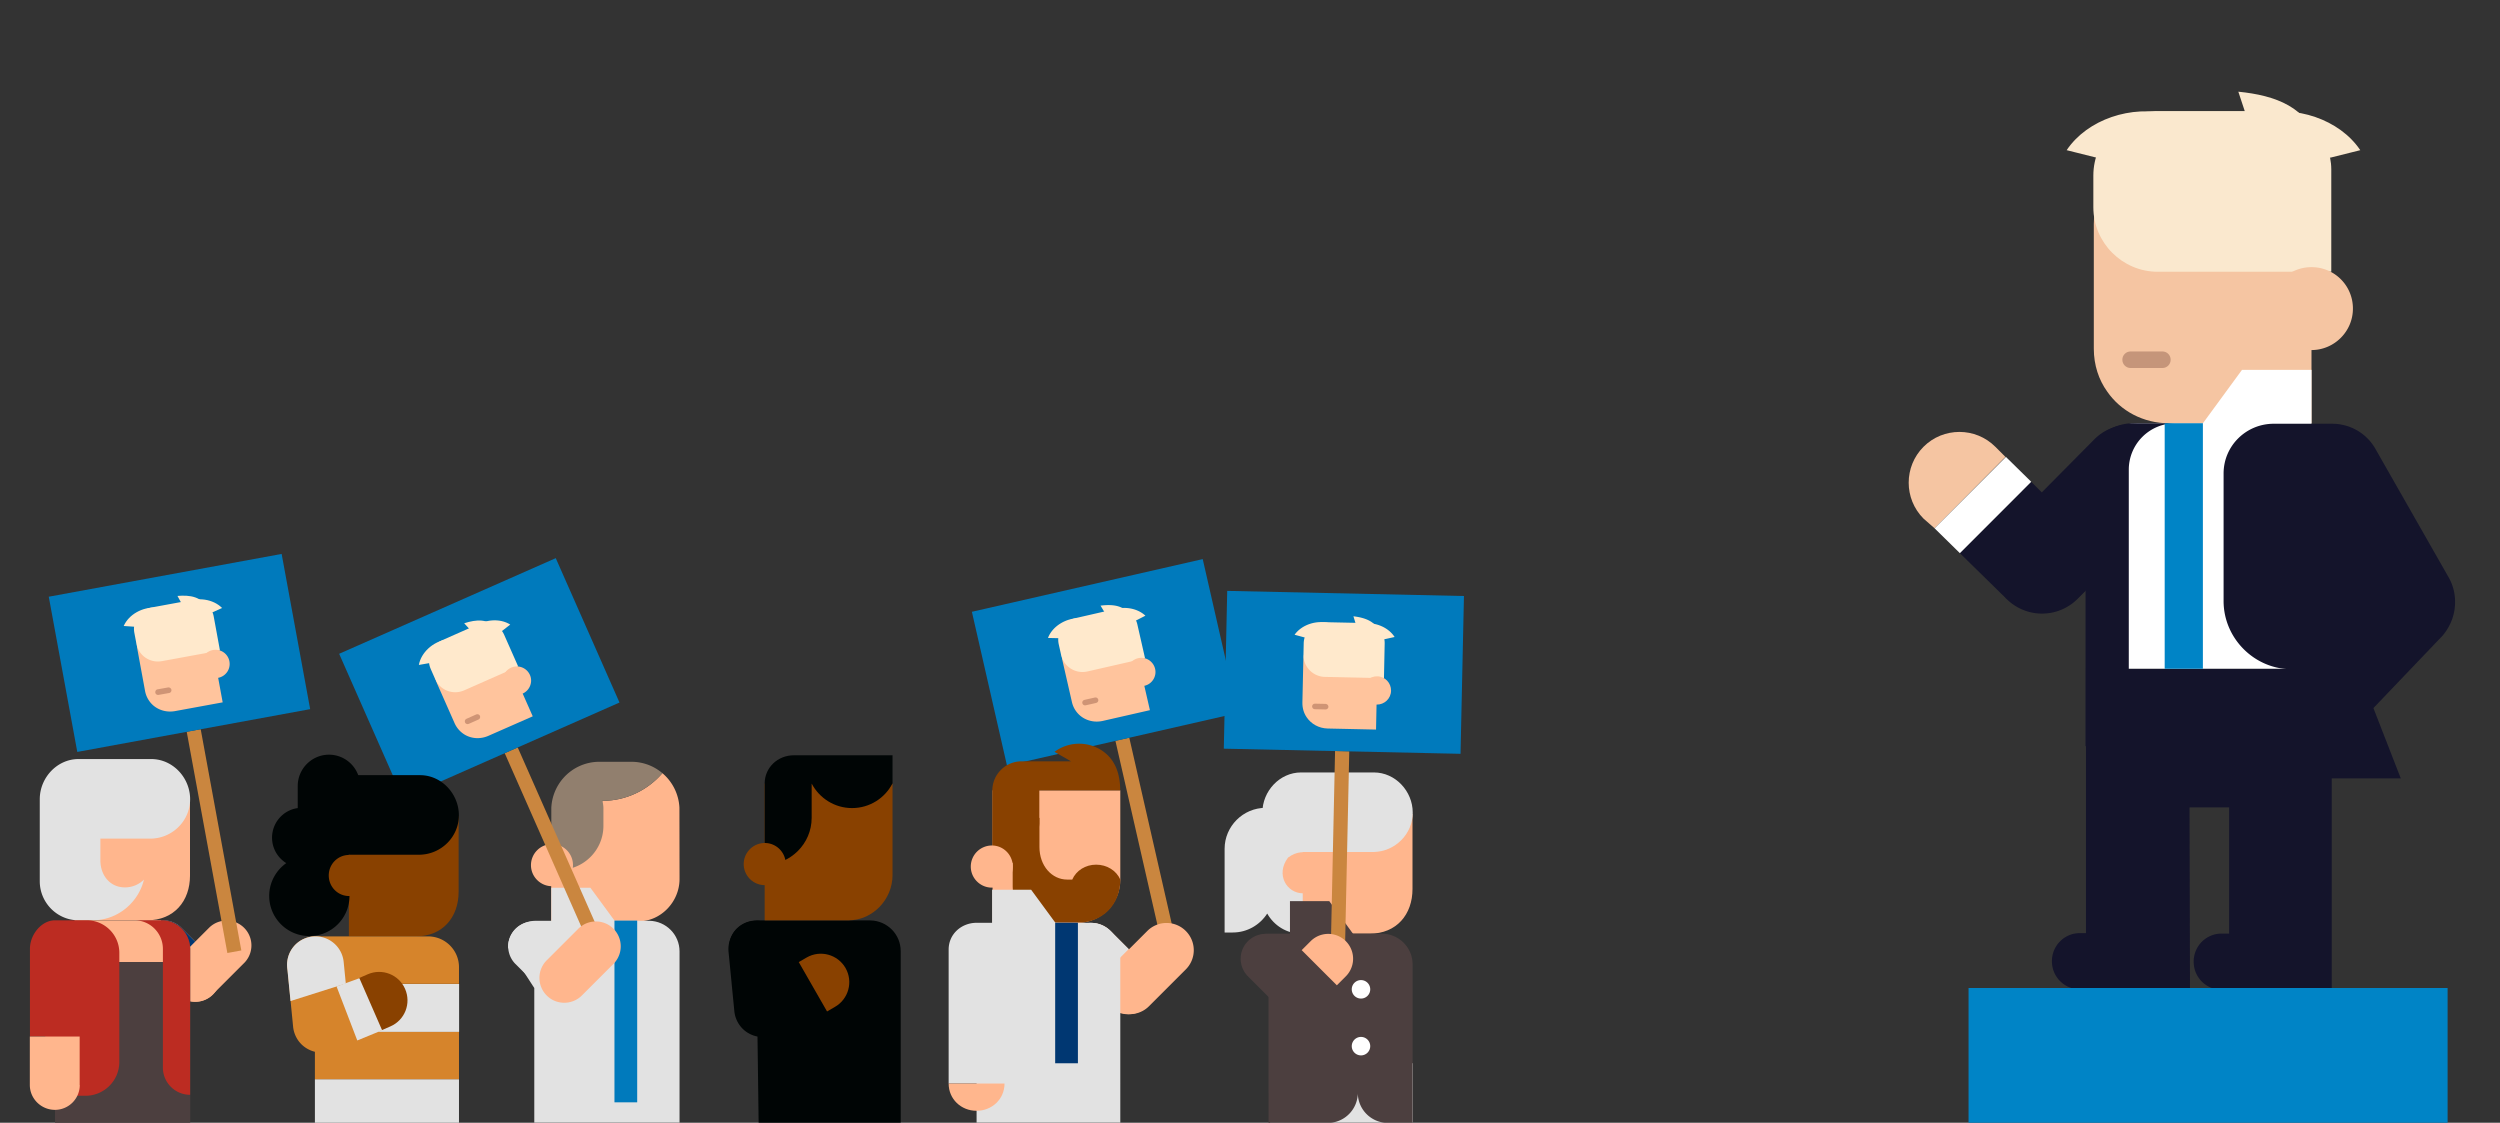 <svg width="668" height="300" viewBox="0 0 668 300" fill="none" xmlns="http://www.w3.org/2000/svg"><rect x="0" y="0" width="668" height="300" fill="#333333" stroke="none"/><mask id="a" maskUnits="userSpaceOnUse" x="0" y="0" width="668" height="300"><path fill="#fff" d="M0 0h668v300H0z"/></mask><g mask="url(#a)"><path d="M612.836 42.466h-46.484c-4.181 4.554-6.763 10.584-6.886 17.352v33.349c0 4.43 1.353 8.368 3.566 11.444 3.566 5.169 9.592 8.491 16.601 8.491h37.999V60.187c-2.336-.492-4.796-17.72-4.796-17.72z" fill="#F5C5A2"/><path d="M622.798 42.097l7.87-1.969c-5.534-8.244-17.339-12.182-27.546-9.598-7.625 1.846-13.404 7.137-16.356 13.905" fill="#FAE8CE"/><path d="M619.477 38.775c-2.582-10.214-11.559-13.29-21.397-14.275l5.903 17.843M560.081 42.097l-7.871-1.969c5.534-8.244 17.34-12.182 27.547-9.598 7.624 1.846 13.404 7.137 16.355 13.905" fill="#FAE8CE"/><path d="M576.559 29.669h30.743c8.609 0 15.618 7.014 15.618 15.628v27.319h-46.361c-9.469 0-17.216-7.753-17.216-17.228v-8.491c0-9.476 7.747-17.228 17.216-17.228z" fill="#FAE8CE"/><path d="M606.565 82.46a11.025 11.025 0 0111.067-11.075A11.025 11.025 0 01628.7 82.46c0 6.154-5.042 11.076-11.068 11.076-6.148 0-11.067-5.046-11.067-11.076z" fill="#F5C5A2"/><path d="M577.789 93.905h-8.485c-1.23 0-2.213.985-2.213 2.215s.983 2.215 2.213 2.215h8.485c1.23 0 2.214-.984 2.214-2.215 0-1.23-.984-2.215-2.214-2.215z" fill="#C5957A"/><path d="M631.283 181.769l10.206 26.212h-24.594v-25.843l14.388-.369z" fill="#14142B"/><path d="M513.966 119.378c5.288-5.291 13.896-5.291 19.184 0l2.705 2.708-18.938 19.074-2.951-2.585c-5.288-5.291-5.288-13.905 0-19.197z" fill="#F5C5A2"/><path d="M578.65 117.409a13.429 13.429 0 00-19.061 0l-14.019 14.152-2.828-2.83-19.061 19.074 12.174 11.937c.123.123.123.246.246.246a13.429 13.429 0 0019.061 0l23.488-23.504a13.451 13.451 0 000-19.075zM557.375 178.57v70.758h-1.598a7.457 7.457 0 00-7.502 7.507 7.457 7.457 0 007.502 7.507h29.39l-.123-48.609h10.576v33.718h-1.967a7.456 7.456 0 00-7.502 7.507 7.456 7.456 0 007.502 7.507h29.39v-85.772h-65.668v-.123z" fill="#14142B"/><path d="M571.026 113.102h17.585l10.452-14.275h18.569v18.459h.738v51.439c-1.475.984-4.058 3.815-6.148 9.968h-54.847l3.075-52.177c0-7.384 3.074-13.414 10.576-13.414zM535.978 122.086l6.763 6.645-19.06 19.074-6.764-6.645 19.061-19.074z" fill="#fff"/><path d="M656 160.849c0-2.461-.615-4.799-1.968-7.014l-19.429-34.088c-2.46-4.184-6.887-6.522-11.437-6.522h-15.618c-7.378 0-13.404 5.907-13.404 13.291v34.087c0 9.968 8.239 18.213 18.2 18.213 0 0 1.599 3.938 5.042 11.444l-1.352 2.83c5.656 4.677 7.87 7.63 12.543 1.969l24.103-25.227c2.336-2.83 3.32-5.906 3.32-8.983zM568.812 199.367v-73.836a12.39 12.39 0 0112.42-12.429h-11.313c-6.887 0-12.667 5.538-12.667 12.429v73.836h11.56z" fill="#14142B"/><path d="M588.611 113.102h-10.207v65.591h10.207v-65.591z" fill="#0084C6"/></g><path fill="#0084C6" d="M526 264h128v36H526z"/><path d="M377.482 284.088h-38.119v15.88h38.119v-15.88z" fill="#E2E2E2"/><path d="M301.742 197.104l-3.701.845 13.373 58.596 3.701-.845-13.373-58.596z" fill="#CA863F"/><path d="M321.368 149.391l-61.679 14.077 9.382 41.109 61.68-14.077-9.383-41.109z" fill="#007ABC"/><path d="M300.327 166.664l-15.469 3.543a8.88 8.88 0 00-.98 6.263l2.53 11.072a6.662 6.662 0 002.057 3.543c1.581 1.424 3.859 2.056 6.168 1.55l12.622-2.878-4.017-17.526c-.791-.063-2.911-5.567-2.911-5.567z" fill="#FFC49D"/><path d="M303.586 165.778l2.467-1.265c-2.467-2.309-6.675-2.721-9.87-1.107a8.205 8.205 0 00-4.365 5.852" fill="#FFE9CC"/><path d="M302.257 164.924c-1.613-3.195-4.84-3.511-8.193-3.1l3.29 5.473M282.802 170.523l-2.783-.063c1.202-3.163 4.84-5.346 8.414-5.283a8.31 8.31 0 016.485 3.353" fill="#FFE9CC"/><path d="M287.326 165.177l10.218-2.341a5.282 5.282 0 016.358 4.018l2.056 9.047-15.405 3.511c-3.164.728-6.296-1.265-7.023-4.397l-.633-2.847c-.696-3.132 1.297-6.263 4.429-6.991z" fill="#FFE9CC"/><path d="M301.276 180.393c-.474-2.025.791-4.049 2.847-4.524 2.025-.474 4.05.823 4.524 2.847.475 2.025-.822 4.081-2.847 4.524a3.815 3.815 0 01-4.524-2.847z" fill="#FFC49D"/><path d="M292.577 186.372l-2.815.632c-.412.095-.665.507-.57.886.095.411.506.664.886.57l2.815-.633c.412-.095.665-.506.57-.886-.095-.379-.475-.664-.886-.569z" fill="#CF9475"/><path d="M306.559 268.872a7.255 7.255 0 01-10.281 0l-9.838-9.838a7.255 7.255 0 010-10.281 7.255 7.255 0 0110.281 0l9.838 9.838c2.847 2.816 2.847 7.434 0 10.281z" fill="#FFB68D"/><path d="M296.721 268.872a7.255 7.255 0 010-10.281l9.838-9.838a7.255 7.255 0 0110.281 0 7.255 7.255 0 010 10.281l-9.838 9.838c-2.815 2.816-7.434 2.816-10.281 0z" fill="#FFB68D"/><path d="M301.593 253.593l-4.872-4.871a7.255 7.255 0 00-10.281 0 7.255 7.255 0 000 10.281l4.872 4.871 10.281-10.281z" fill="#E2E2E2"/><path d="M56.906 265.741a6.644 6.644 0 01-9.396 0l-8.51-8.51a6.644 6.644 0 019.396-9.395l8.51 8.509a6.645 6.645 0 010 9.396z" fill="#FFB68D"/><path d="M44.379 262.609L39 257.231a6.644 6.644 0 019.395-9.395l5.378 5.378" fill="#003772"/><path d="M47.416 265.741a6.645 6.645 0 010-9.396l8.51-8.509a6.644 6.644 0 019.394 9.395l-8.51 8.51c-2.593 2.562-6.8 2.562-9.394 0z" fill="#FFB68D"/><path d="M53.625 194.843l-3.733.686 10.86 59.112 3.734-.685-10.86-59.113z" fill="#CA863F"/><path d="M75.254 148.01L13.03 159.442l7.62 41.472 62.224-11.432-7.62-41.472z" fill="#007ABC"/><path d="M53.52 164.323l-15.595 2.879a8.78 8.78 0 00-1.233 6.2l2.056 11.167a6.748 6.748 0 001.898 3.637c1.518 1.487 3.764 2.215 6.105 1.804l12.749-2.341-3.259-17.684c-.854-.031-2.72-5.662-2.72-5.662z" fill="#FFC49D"/><path d="M56.81 163.595l2.532-1.138c-2.373-2.405-6.549-3.006-9.807-1.519-2.436 1.107-4.05 3.227-4.618 5.631" fill="#FFE9CC"/><path d="M55.482 162.678c-1.486-3.258-4.681-3.733-8.066-3.448l3.068 5.599M35.838 167.455l-2.784-.19c1.36-3.1 5.061-5.125 8.636-4.903 2.657.158 4.935 1.581 6.327 3.638" fill="#FFE9CC"/><path d="M40.583 162.298l10.312-1.898c2.879-.537 5.663 1.392 6.2 4.271l1.677 9.142-15.532 2.847c-3.195.57-6.232-1.518-6.801-4.713L35.9 169.1a5.806 5.806 0 014.682-6.802z" fill="#FFE9CC"/><path d="M53.869 178.084a3.773 3.773 0 013.037-4.397 3.773 3.773 0 014.397 3.036 3.774 3.774 0 01-3.037 4.398 3.774 3.774 0 01-4.397-3.037z" fill="#FFC49D"/><path d="M44.917 183.683l-2.816.506c-.411.063-.664.474-.6.886.062.411.474.664.885.601l2.815-.506c.411-.064.665-.475.601-.886a.804.804 0 00-.885-.601z" fill="#CF9475"/><path d="M265.214 246.602v-35.429h34.132v23.883c0 6.453-5.282 11.578-11.704 11.578h-22.428v-.032z" fill="#FFB68D"/><path d="M277.741 218.575v7.75c0 5.062 3.353 8.699 7.402 8.699h1.36c1.076-2.435 3.543-3.985 6.39-3.985 2.847 0 5.378 1.55 6.453 3.985 0 6.96-4.966 11.515-11.356 11.515h-8.257c-5.314 0-9.142-4.27-9.142-9.617v-18.379h7.15v.032z" fill="#894100"/><path d="M272.996 203.422h13.191l-4.429-2.53a11.064 11.064 0 0112.116-.696c3.922 2.277 5.441 6.263 5.441 10.977h-21.606v8.889c-.411 6.516-5.916 11.704-12.559 11.704v-20.593a7.825 7.825 0 017.846-7.751z" fill="#894100"/><path d="M270.623 231.545c0-3.1-2.499-5.631-5.599-5.631a5.644 5.644 0 00-5.631 5.631c0 3.1 2.531 5.63 5.631 5.63 3.068 0 5.599-2.53 5.599-5.63zM181.543 215.791a12.9 12.9 0 00-4.555-9.205c-3.891 4.523-9.617 7.37-16.007 7.402.158.569-13.698 9.364-13.698 9.364v22.839h23.283c6.042 0 11.008-5.251 11.008-11.325l-.031-19.075z" fill="#FFB68D"/><path d="M147.315 215.791a12.93 12.93 0 013.195-7.877 12.843 12.843 0 019.68-4.365h8.509c3.164 0 6.042 1.139 8.288 3.037-3.891 4.523-9.616 7.37-16.006 7.402 0-.032 0-.063-.032-.063.158.601.253 1.233.285 1.898v4.84c0 6.485-5.283 11.767-11.768 11.767l-2.151-4.302v-12.337z" fill="#917F6E"/><path d="M153.104 231.165c0-3.1-2.499-5.631-5.599-5.631a5.644 5.644 0 00-5.631 5.631c0 3.1 2.531 5.631 5.631 5.631 3.068 0 5.599-2.531 5.599-5.631z" fill="#FFB68D"/><path d="M338.161 215.854h2.183v1.835l7.782 1.487v2.246h18.252c5.726 7.244 4.904 11.894 4.904 17.62h-1.677c0 5.726-9.269 10.439-14.994 10.439h-6.928c-3.891 0-7.276-2.183-9.079-5.378-1.961 3.037-5.346 5.062-9.205 5.062h-2.183V226.8c0-6.011 4.935-10.946 10.945-10.946z" fill="#E2E2E2"/><path d="M348.094 217.657v31.824h17.873c7.244 0 11.452-5.188 11.452-11.926v-20.087l-29.325.189z" fill="#FFB68D"/><path d="M337.307 217.12c0 5.725 2.752 10.376 8.478 10.534h21.321c5.726-.158 10.376-4.809 10.376-10.534 0-5.726-4.65-10.724-10.376-10.724h-19.455c-5.725 0-10.344 4.998-10.344 10.724z" fill="#E2E2E2"/><path d="M353.63 233.19c0-4.303-4.935-7.434-9.458-4.05-3.417 4.524-.348 9.554 3.986 9.554 3.037 0 5.472-2.468 5.472-5.504zM21.444 213.893v32.013h17.873c7.244 0 11.451-5.188 11.451-11.926v-20.087H21.444z" fill="#FFB68D"/><path d="M26.822 229.615c0-3.037-2.31-5.473-5.346-5.473-3.037 0-5.441 2.468-5.441 5.473 0 3.037 2.404 5.504 5.44 5.504 3.037 0 5.347-2.467 5.347-5.504z" fill="#FFB68D"/><path d="M10.626 213.545c0-5.726 4.618-10.724 10.344-10.724h19.454c5.726 0 10.376 4.967 10.376 10.724 0 5.726-4.65 10.376-10.376 10.534H26.822v5.789c0 4.018 2.562 7.244 6.548 7.244a7.17 7.17 0 005.093-2.088c-1.487 6.201-7.086 10.882-13.729 10.882-.98 0-2.847 0-3.321-.031l-.412.031c-5.725 0-10.376-4.713-10.376-10.439v-21.922zM260.848 246.571h4.239v-8.826h10.439l6.485 8.826h9.269c4.46.095 8.066 3.701 8.066 8.193V299.968h-38.403v-10.439h-7.465V253.72c0-4.081 3.321-7.086 7.37-7.149z" fill="#E2E2E2"/><path d="M281.943 284.106h6.074v-37.549h-6.074v37.549z" fill="#003772"/><path d="M143.076 246.033h4.239v-8.826h10.439l6.485 8.826h9.268c4.461.095 8.067 3.701 8.067 8.193V299.968H142.76v-35.967l-7.023-10.851c0-4.049 3.29-7.054 7.339-7.117z" fill="#E2E2E2"/><path d="M164.186 294.541h6.073v-48.558h-6.073v48.558z" fill="#007ABC"/><path d="M338.984 249.481h30.4c4.46.095 8.066 3.733 8.066 8.225V300h-7.434a8.035 8.035 0 01-7.212-7.877c-.063 4.113-3.227 7.497-7.244 7.877h-16.608V263.621l-7.371-6.959c.064-4.113 3.353-7.118 7.403-7.181z" fill="#4C3F3F"/><path d="M344.678 240.782h10.502l6.422 8.825h-16.924v-8.825z" fill="#4C3F3F"/><path d="M363.658 266.816a2.467 2.467 0 100-4.936 2.467 2.467 0 000 4.936zM363.658 282a2.466 2.466 0 100-4.934 2.467 2.467 0 100 4.934z" fill="#fff"/><path d="M194.829 253.056c0-4.081 3.29-7.086 7.37-7.118h30.4c4.461.095 8.067 3.701 8.067 8.193v45.837h-37.961l-.506-38.403" fill="#000505"/><path d="M19.736 245.906H43.24c4.176 0 7.529 3.417 7.592 7.592V300H14.706l-.158-38.909h5.188v-15.185z" fill="#4C3F3F"/><path d="M19.926 257.041h24.295l-1.234-11.135H19.926v11.135z" fill="#FFB68D"/><path d="M43.525 253.498c-.032-4.175-3.385-7.592-7.592-7.592h7.276c4.175 0 7.528 3.417 7.592 7.592v39.036a7.276 7.276 0 01-7.276-7.275v-31.761zM8 253.467c0-3.67 3.037-7.561 6.706-7.561h8.478c4.808 0 8.7 3.891 8.7 8.7v29.134a9.046 9.046 0 01-9.048 9.048H12.112v-15.817H8v-23.504z" fill="#BC2C22"/><path d="M21.318 289.909a6.642 6.642 0 01-6.643 6.643c-3.67 0-6.706-2.974-6.706-6.643v-12.938h13.317v12.938h.032z" fill="#FFB68D"/><path d="M138.331 199.711l-3.473 1.534 24.276 54.983 3.473-1.533-24.276-54.984z" fill="#CA863F"/><path d="M148.497 149.138L90.62 174.692l17.031 38.575 57.877-25.553-17.031-38.576z" fill="#007ABC"/><path d="M131.118 170.08l-14.488 6.39a8.766 8.766 0 00.221 6.327l4.587 10.376a6.824 6.824 0 002.689 3.1c1.835 1.107 4.176 1.297 6.359.348l11.862-5.22-7.276-16.449c-.822.158-3.954-4.872-3.954-4.872z" fill="#FFC49D"/><path d="M134.155 168.593l2.183-1.708c-2.847-1.803-7.086-1.392-9.901.791-2.12 1.645-3.195 4.081-3.195 6.548" fill="#FFE9CC"/><path d="M132.668 168.024c-2.182-2.815-5.409-2.531-8.636-1.487l4.303 4.745M114.637 177.198l-2.72.474c.601-3.321 3.733-6.168 7.244-6.769 2.625-.443 5.188.379 6.991 2.056" fill="#FFE9CC"/><path d="M118.085 171.093l9.585-4.239c2.689-1.202 5.821.031 7.023 2.72l3.764 8.51-14.456 6.39c-2.974 1.297-6.422-.032-7.719-3.006l-1.17-2.657c-1.329-2.942 0-6.39 2.973-7.718z" fill="#FFE9CC"/><path d="M134.662 183.366c-.855-1.898 0-4.144 1.929-4.966 1.898-.854 4.144.032 4.998 1.93.854 1.898-.031 4.144-1.929 4.998a3.806 3.806 0 01-4.998-1.962z" fill="#FFC49D"/><path d="M127.259 190.895l-2.626 1.171c-.379.158-.537.601-.379.98.158.38.601.538.98.38l2.626-1.17c.38-.159.538-.601.38-.981-.159-.38-.601-.538-.981-.38z" fill="#CF9475"/><path d="M146.746 266.595l-9.079-9.079a6.644 6.644 0 019.395-9.395l9.395 9.395" fill="#E2E2E2"/><path d="M146.081 265.994a6.644 6.644 0 010-9.395l8.51-8.51a6.644 6.644 0 019.395 9.395l-8.51 8.51c-2.594 2.594-6.832 2.594-9.395 0z" fill="#FFB68D"/><path d="M342.463 269.885l-9.079-9.079a6.644 6.644 0 019.395-9.395l9.396 9.395" fill="#4C3F3F"/><path d="M357.205 263.273l-6.011 6.011a6.644 6.644 0 01-9.395-9.396l6.01-6.01" fill="#4C3F3F"/><path d="M268.409 289.529c0 4.144-3.354 7.276-7.466 7.276-4.144 0-7.465-3.132-7.465-7.276h14.931z" fill="#FFB68D"/><path d="M203.781 277.097c-1.36 0-2.72-.379-3.922-1.107-2.057-1.234-3.385-3.385-3.638-5.757l-1.55-15.88a7.569 7.569 0 016.801-8.288 7.57 7.57 0 018.288 6.801l.569 5.757 2.816-1.139a7.594 7.594 0 019.901 4.176 7.593 7.593 0 01-4.176 9.901l-12.21 4.967a7.548 7.548 0 01-2.879.569z" fill="#000505"/><path d="M223.109 269.031c3.638-2.088 4.904-6.738 2.816-10.376-2.088-3.638-6.738-4.904-10.376-2.816l-2.12 1.234 7.561 13.191 2.119-1.233zM204.319 245.938v-36.569h34.164v24.485c0 6.453-5.283 12.052-11.736 12.052h-22.428v.032z" fill="#894100"/><path d="M212.132 201.809h26.351v7.56h-.031c-2.025 3.891-6.074 6.549-10.787 6.549-4.682 0-8.731-2.658-10.788-6.549v9.174c0 6.896-5.662 12.527-12.558 12.527v-21.701c0-4.302 3.511-7.56 7.813-7.56z" fill="#000505"/><path d="M209.95 230.88c0-3.1-2.499-5.63-5.599-5.63a5.642 5.642 0 00-5.631 5.63c0 3.1 2.53 5.631 5.631 5.631 3.1 0 5.599-2.531 5.599-5.631z" fill="#894100"/><path d="M360.525 200.752l-3.795-.083-1.302 60.093 3.795.082 1.302-60.092z" fill="#CA863F"/><path d="M391.168 159.256l-63.255-1.371-.914 42.16 63.255 1.371.914-42.16z" fill="#007ABC"/><path d="M366.568 170.871l-15.848-.348c-1.455 1.519-2.404 3.575-2.467 5.821L348 187.7c-.032 1.487.379 2.847 1.138 3.955 1.202 1.771 3.227 2.941 5.599 3.005l12.939.284.379-17.999c-.791-.222-1.487-6.074-1.487-6.074z" fill="#FFC49D"/><path d="M369.921 170.808l2.721-.601c-1.835-2.847-5.821-4.271-9.3-3.48a8.275 8.275 0 00-5.663 4.587" fill="#FFE9CC"/><path d="M368.814 169.669c-.79-3.48-3.827-4.587-7.18-4.998l1.866 6.105M348.6 170.333l-2.688-.727c1.961-2.752 5.978-4.018 9.427-3.069a8.239 8.239 0 015.472 4.84" fill="#FFE9CC"/><path d="M354.294 166.253l10.471.221a5.334 5.334 0 015.22 5.441l-.19 9.3-15.785-.348c-3.227-.063-5.789-2.752-5.726-5.978l.063-2.911c.032-3.226 2.721-5.789 5.947-5.725z" fill="#FFE9CC"/><path d="M364.133 184.41c.032-2.087 1.771-3.732 3.859-3.701 2.088.032 3.733 1.772 3.701 3.86-.031 2.087-1.771 3.732-3.859 3.701-2.119-.064-3.764-1.772-3.701-3.86z" fill="#FFC49D"/><path d="M354.231 188.08l-2.879-.063c-.411 0-.759.316-.759.727s.317.759.728.759l2.879.064c.411 0 .759-.317.759-.728 0-.379-.317-.727-.728-.759z" fill="#CF9475"/><path d="M347.809 253.878l2.468-2.467a6.644 6.644 0 019.395 9.395l-2.468 2.467" fill="#FFB68D"/><path d="M93.221 217.974v32.235h17.873c7.244 0 11.452-5.188 11.452-11.926v-20.309H93.221z" fill="#894100"/><path d="M76.487 230.627c-2.278-1.423-3.796-3.922-3.796-6.801 0-4.017 2.973-7.371 6.864-7.908v-5.916c0-4.587 3.765-8.351 8.352-8.351 3.574 0 6.643 2.277 7.813 5.472h16.513c5.726 0 10.376 4.967 10.376 10.724 0 5.726-4.65 10.376-10.376 10.534H93.126l-.474 2.816c0 2.499 2.499 2.847.727 2.657v5.726a10.694 10.694 0 01-10.724 10.534c-5.915 0-10.723-4.809-10.723-10.724 0-3.606 1.803-6.801 4.555-8.763z" fill="#000505"/><path d="M98.757 233.917a5.454 5.454 0 00-5.473-5.472c-3.037 0-5.44 2.467-5.44 5.472 0 3.037 2.403 5.504 5.44 5.504 3.037 0 5.473-2.467 5.473-5.504z" fill="#894100"/><path d="M122.641 288.359H84.142V300h38.499v-11.641zM76.803 258.338c0-3.131 2.025-6.2 4.809-7.497v12.084h41.06V275.737h-42.99l-2.879-17.399z" fill="#E2E2E2"/><path d="M81.58 250.841a6.984 6.984 0 012.689-.632h30.305c4.46.094 8.067 3.732 8.067 8.224v4.461h-41.06v-12.053zM122.641 275.737v12.622H84.142v-12.622H81.58h41.061z" fill="#D6842B"/><path d="M85.882 281.241c-1.36 0-2.72-.379-3.922-1.107-2.057-1.234-3.385-3.385-3.638-5.757l-1.55-15.88a7.57 7.57 0 016.8-8.288 7.569 7.569 0 018.289 6.801l.57 5.757 2.815-1.139a7.595 7.595 0 019.901 4.176 7.593 7.593 0 01-4.176 9.901l-12.242 4.998c-.917.38-1.898.538-2.847.538z" fill="#D6842B"/><path d="M89.931 263.59l5.347-1.93a7.594 7.594 0 019.901 4.176 7.593 7.593 0 01-4.176 9.901l-5.536 2.278" fill="#E2E2E2"/><path d="M77.626 267.481l-.886-8.953a7.57 7.57 0 016.801-8.288 7.57 7.57 0 018.288 6.801l.57 5.758" fill="#E2E2E2"/><path d="M104.325 274.25c3.859-1.676 5.599-6.137 3.922-9.996-1.676-3.859-6.137-5.599-9.996-3.923l-2.246.981 6.074 13.919 2.246-.981z" fill="#894100"/></svg>